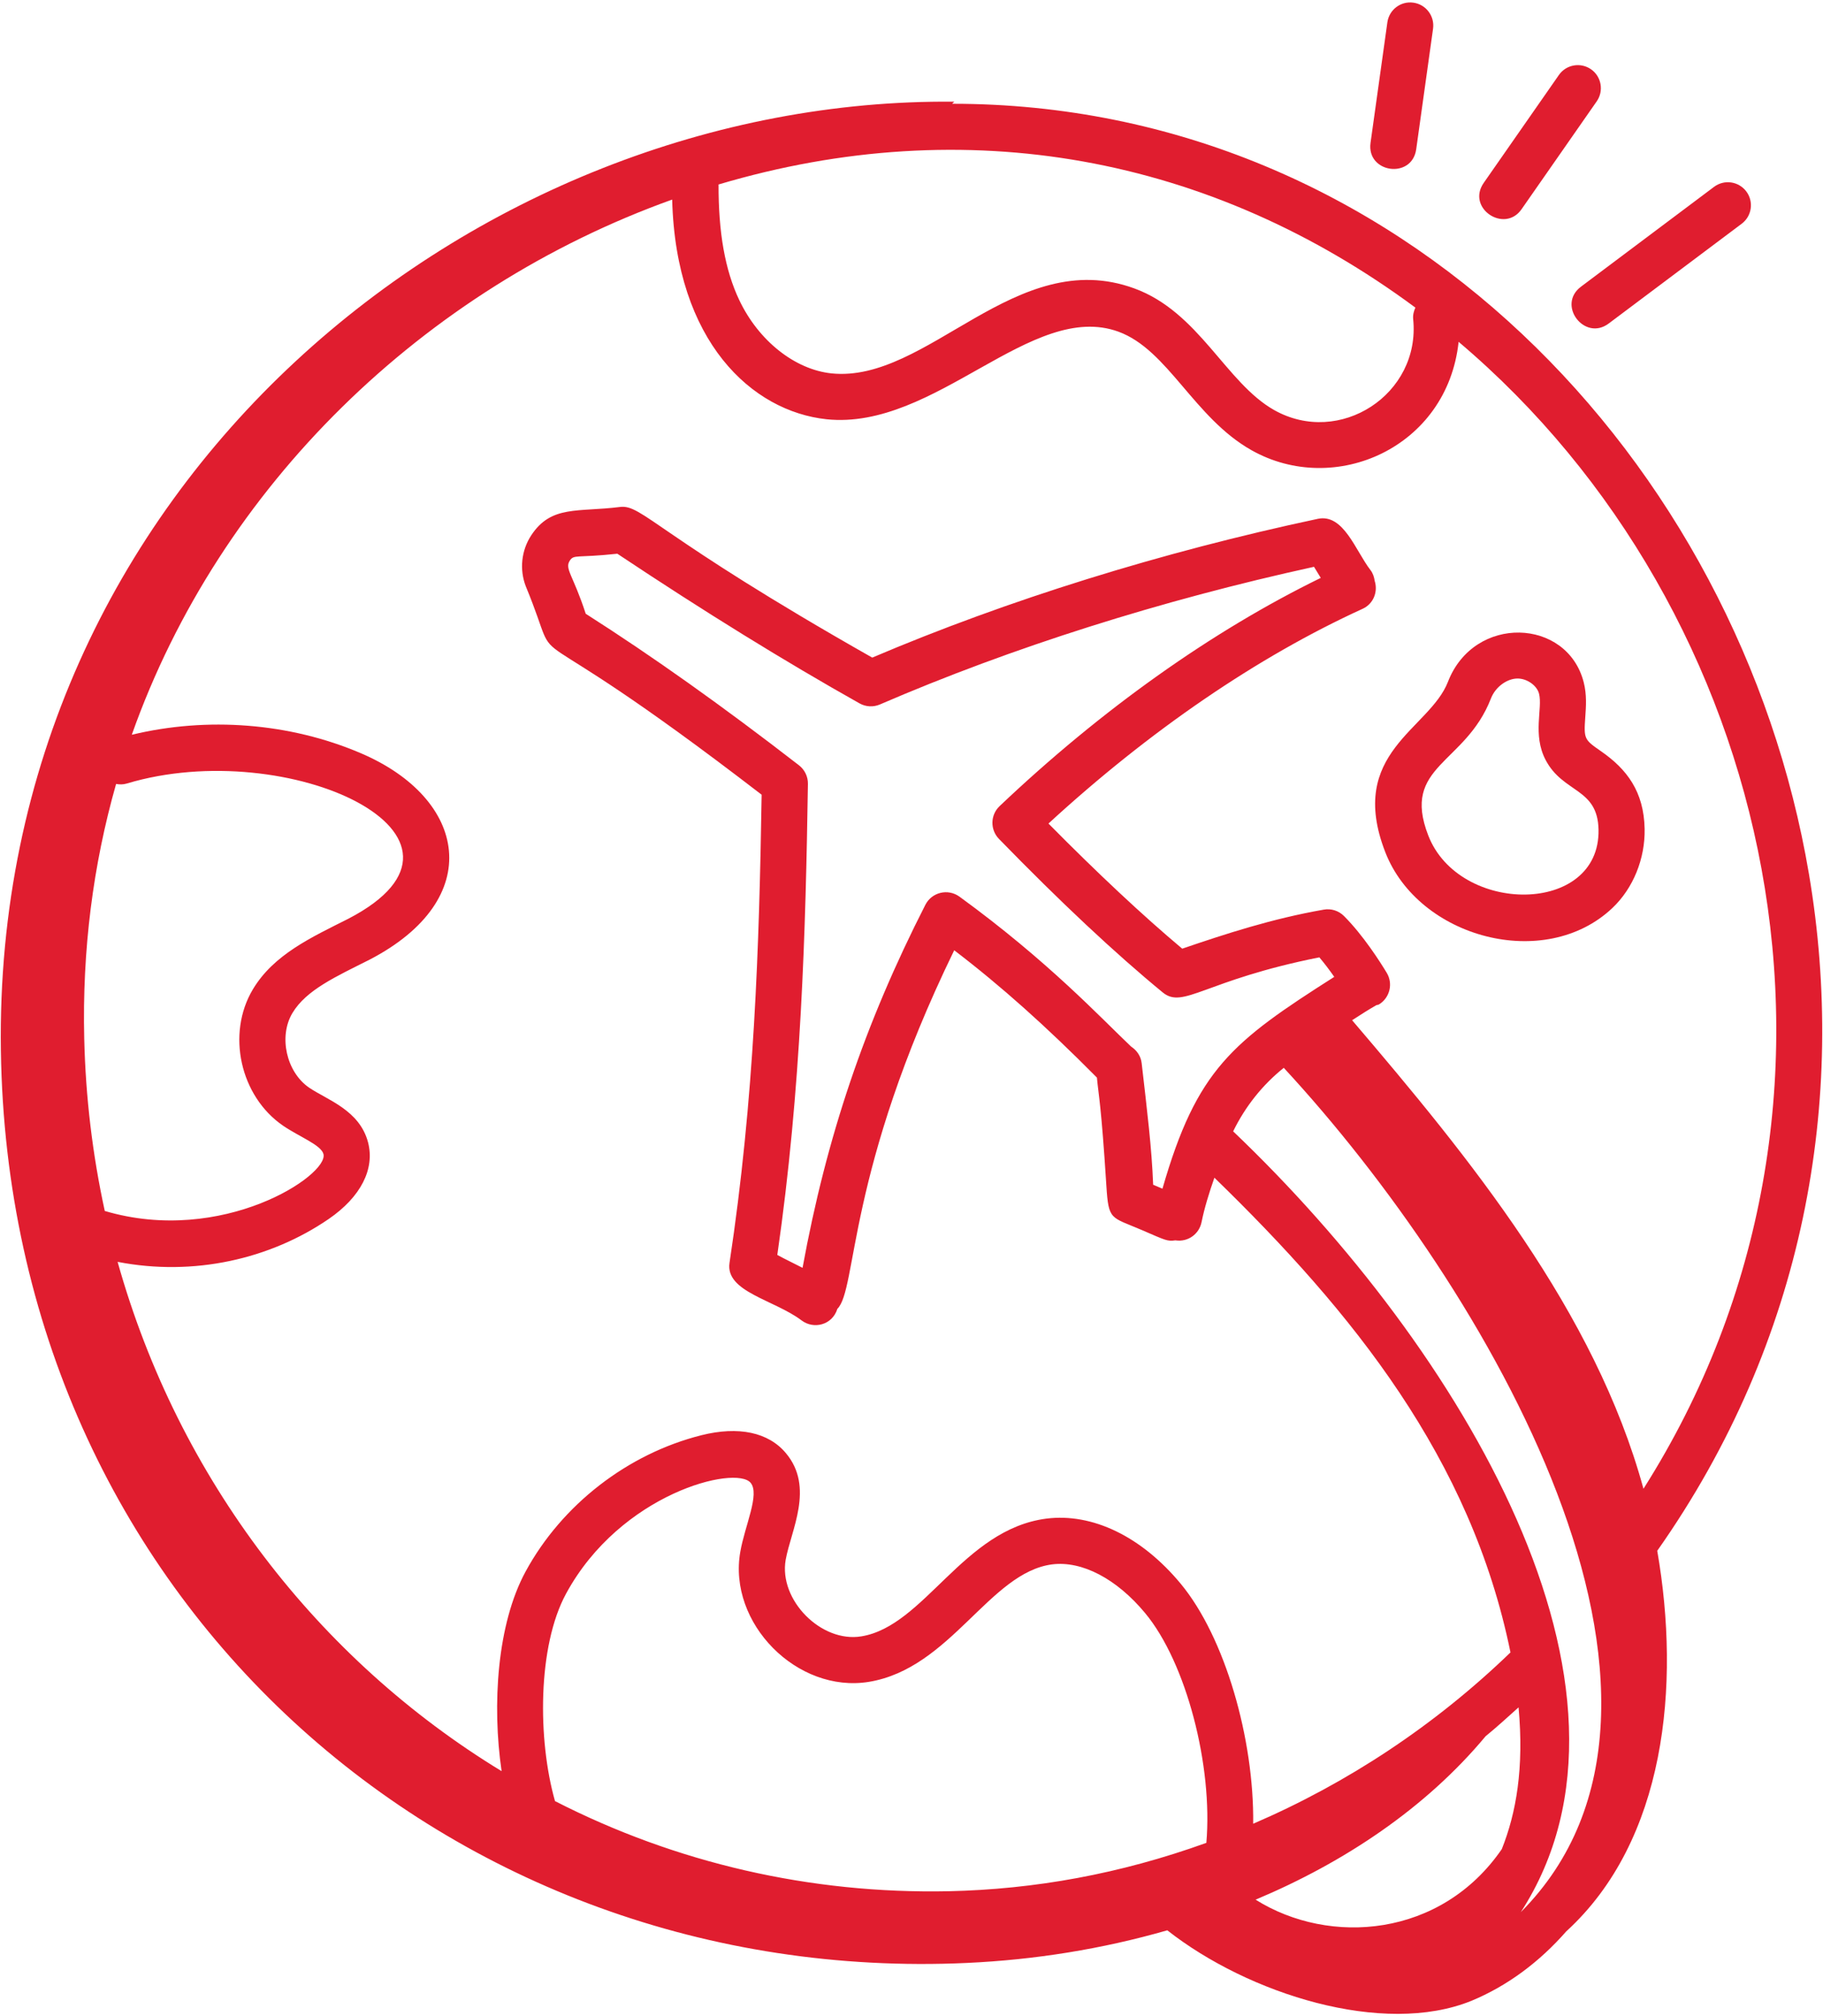 <svg width="416" height="460" viewBox="0 0 416 460" fill="none" xmlns="http://www.w3.org/2000/svg">
<path d="M217.267 23.674L217.76 23.2C108.696 22.149 -1.685 110.232 0.2 239.694C2.022 364.926 102.91 453.237 220.637 447.825C236.094 447.115 251.458 444.668 266.372 440.38C284.906 454.935 315.649 464.628 335.761 456.471C343.974 453.068 351.29 447.608 357.411 440.626C380.081 419.918 383.527 384.571 378.176 353.796C411.938 305.866 421.48 250.736 412.8 199.428C396.834 105.059 319.22 23.619 217.267 23.674ZM322.983 70.178C322.619 70.99 322.384 71.865 322.48 72.813C324.214 89.952 305.712 101.968 290.761 93.553C279.716 87.326 273.653 71.206 258.85 65.799C231.744 55.88 211.687 87.457 189.727 85.183C181.357 84.293 173.11 77.738 168.706 68.484C165.417 61.562 163.949 53.003 163.97 42.086C220.574 25.278 276.218 35.554 322.983 70.178ZM28.919 178.758C65.788 167.669 115.512 190.898 79.48 209.608C71.099 213.835 62.485 217.728 57.706 225.704C51.638 235.841 54.788 250.087 64.59 256.813C68.352 259.377 73.265 261.205 73.809 263.279C75.073 268.106 50.728 284.208 23.908 276.269C21.122 263.481 19.534 250.316 19.22 236.916C18.747 216.839 21.201 197.422 26.492 178.851C27.28 178.992 28.096 179.008 28.919 178.758ZM129.172 363.58C141.628 340.644 167.874 334.213 171.282 338.279C173.446 340.863 169.975 348.025 168.932 354.032C166.061 370.312 181.902 386.346 198.254 383.704C216.978 380.637 225.779 358.739 240.117 356.895C246.912 356.053 254.809 360.176 261.309 368.005C270.758 379.377 276.795 402.99 275.283 420.429C255.576 427.535 236.122 431.027 216.494 431.464C184.812 432.109 154.199 424.993 126.648 410.904C122.676 396.925 122.644 375.596 129.172 363.58ZM263.145 270.286C262.815 261.817 261.786 253.566 260.521 242.546C260.344 240.925 259.39 239.604 258.117 238.769C251.228 232.245 239.197 219.291 218.946 204.56C216.303 202.653 212.628 203.554 211.165 206.423C197.315 233.57 188.617 259.344 183.138 289.243C178.543 286.932 178.259 286.789 177.378 286.3C182.864 248.347 183.843 212.43 184.364 178.834C184.391 177.176 183.631 175.608 182.323 174.594C164.871 161.08 148.932 149.758 133.658 140.019C130.795 131.183 128.796 129.791 130.021 127.909C130.975 126.433 131.546 127.33 140.871 126.327C160.59 139.464 179.179 150.943 196.145 160.471C197.569 161.272 199.295 161.368 200.809 160.71C230.761 147.772 264.939 136.943 299.85 129.313C300.273 129.98 300.979 131.137 301.393 131.84C276.683 143.904 251.461 161.761 228.11 183.902C225.979 185.92 225.91 189.282 227.96 191.389C241.884 205.704 254.467 217.491 265.35 226.43C270.06 230.271 274.856 223.629 301.069 218.409C302.17 219.702 303.328 221.229 304.475 222.859C281.119 237.726 273.107 243.967 265.266 271.189C265.246 271.181 263.572 270.463 263.145 270.286ZM292.951 243.615C339.224 293.609 394.92 388.117 347.044 436.233C380.061 385.232 333.327 307.595 281.399 258.105C284.182 252.411 288.098 247.502 292.951 243.615ZM346.528 389.519C347.806 403.418 345.972 413.653 342.705 421.854C328.855 442.013 303.398 443.988 286.524 433.389C306.667 424.931 325.307 412.56 339.006 396.108C341.581 394.005 344.045 391.752 346.528 389.519ZM308.544 232.754C310.55 231.446 312.445 230.252 314.072 229.325C314.262 229.24 314.475 229.272 314.658 229.163C317.145 227.656 317.946 224.423 316.446 221.937C314.98 219.512 311.097 213.389 306.693 208.984C305.487 207.772 303.761 207.217 302.063 207.526C290.268 209.594 279.823 213.005 269.775 216.43C260.72 208.827 250.48 199.245 239.254 187.882C262.309 166.697 287.008 149.813 310.953 138.889C313.406 137.77 314.498 135.008 313.693 132.503C313.566 131.637 313.302 130.788 312.727 130.046C309.315 125.633 306.606 117.153 300.741 118.361C265.028 125.957 229.926 136.889 199.042 150.026C149.702 122.055 146.601 115.051 141.515 115.656C131.871 116.883 125.799 115.172 121.227 122.128C118.973 125.56 118.501 129.902 119.973 133.738C129.712 157.285 113.888 135.207 173.802 181.306C173.241 216.06 172.165 250.478 166.473 288.115C165.478 294.726 176.679 296.515 182.932 301.252C185.691 303.33 189.931 302.309 191.08 298.603C195.645 294.124 193.12 267.39 217.747 216.793C228.455 224.969 238.714 234.144 250.311 245.841C250.701 250.066 251.275 251.761 252.47 270.535C252.978 278.516 253.426 277.558 260.658 280.663C266.041 282.993 266.379 283.231 268.212 282.972C271.174 283.425 273.653 281.462 274.186 278.834C274.847 275.557 275.928 272.086 277.121 268.68C308.742 299.403 335.681 332.76 344.684 376.986C327.393 393.673 307.444 406.825 285.973 416.067C286.193 396.758 279.562 373.51 269.405 361.279C260.46 350.512 249.275 345.135 238.775 346.457C219.779 348.902 210.979 370.966 196.556 373.32C187.404 374.836 177.679 365.026 179.289 355.854C180.491 349.115 185.909 339.344 179.343 331.526C175.371 326.758 168.528 325.306 160.063 327.43C143.22 331.663 128.213 343.293 119.926 358.553C113.427 370.524 112.255 388.957 114.463 404.069C72.668 378.638 40.754 337.512 26.837 287.881C44.226 291.259 61.694 287.233 75.028 278.087C82.309 273.08 85.576 266.717 83.987 260.615C82.053 253.249 74.667 250.938 70.535 248.135C65.343 244.574 63.528 236.45 66.734 231.108C69.886 225.831 76.695 222.791 84.337 218.937C110.97 205.106 106.664 182.209 82.316 171.827C66.08 164.89 47.293 163.483 30.074 167.628C50.206 110.799 96.797 65.83 153.386 45.532C154.227 77.976 171.594 93.829 188.604 95.649C213.48 98.24 235.396 68.427 255.241 75.676C266.551 79.818 272.437 95.301 285.597 102.717C304.577 113.418 330.276 102.157 332.848 77.984C369.055 108.607 393.427 151.758 401.962 198.181C410.605 245.185 403.013 295.543 375.032 339.645C363.963 299.165 335.387 264.196 308.544 232.754Z" fill="#E01D2F"/>
<path d="M365.297 171.354C361.532 168.736 361.393 168.618 361.756 163.553C361.927 161.176 362.119 158.478 361.393 155.649C357.635 140.983 336.388 140.129 330.414 155.553C326.203 166.428 307.285 171.673 316.112 194.402C323.721 214.013 352.551 221.732 367.941 207.149C372.681 202.662 375.434 195.902 375.297 189.073C375.118 180.594 371.265 175.48 365.297 171.354ZM325.92 190.594C319.713 174.614 334.375 174.43 340.222 159.354C341.275 156.639 343.96 154.799 346.304 154.799C348.462 154.799 350.715 156.375 351.201 158.258C352.056 161.601 349.675 167.582 352.694 173.361C356.684 181.014 364.589 179.67 364.777 189.286C365.159 208.844 332.952 208.758 325.92 190.594Z" fill="#E01D2F"/>
<path d="M323.174 34.046L327.016 6.546C327.413 3.669 325.406 1.012 322.53 0.608C319.639 0.197 316.996 2.224 316.591 5.094L312.749 32.594C311.797 39.486 322.204 40.942 323.174 34.046Z" fill="#E01D2F"/>
<path d="M355.734 17.108L338.583 41.717C334.561 47.477 343.321 53.322 347.213 47.731L364.364 23.122C366.028 20.738 365.439 17.457 363.056 15.8C360.658 14.142 357.391 14.731 355.734 17.108Z" fill="#E01D2F"/>
<path d="M367.095 73.806L397.451 51.039C399.773 49.3 400.246 45.998 398.499 43.676C396.759 41.361 393.472 40.882 391.136 42.628L360.78 65.395C355.177 69.594 361.606 77.943 367.095 73.806Z" fill="#E01D2F"/>
</svg>
